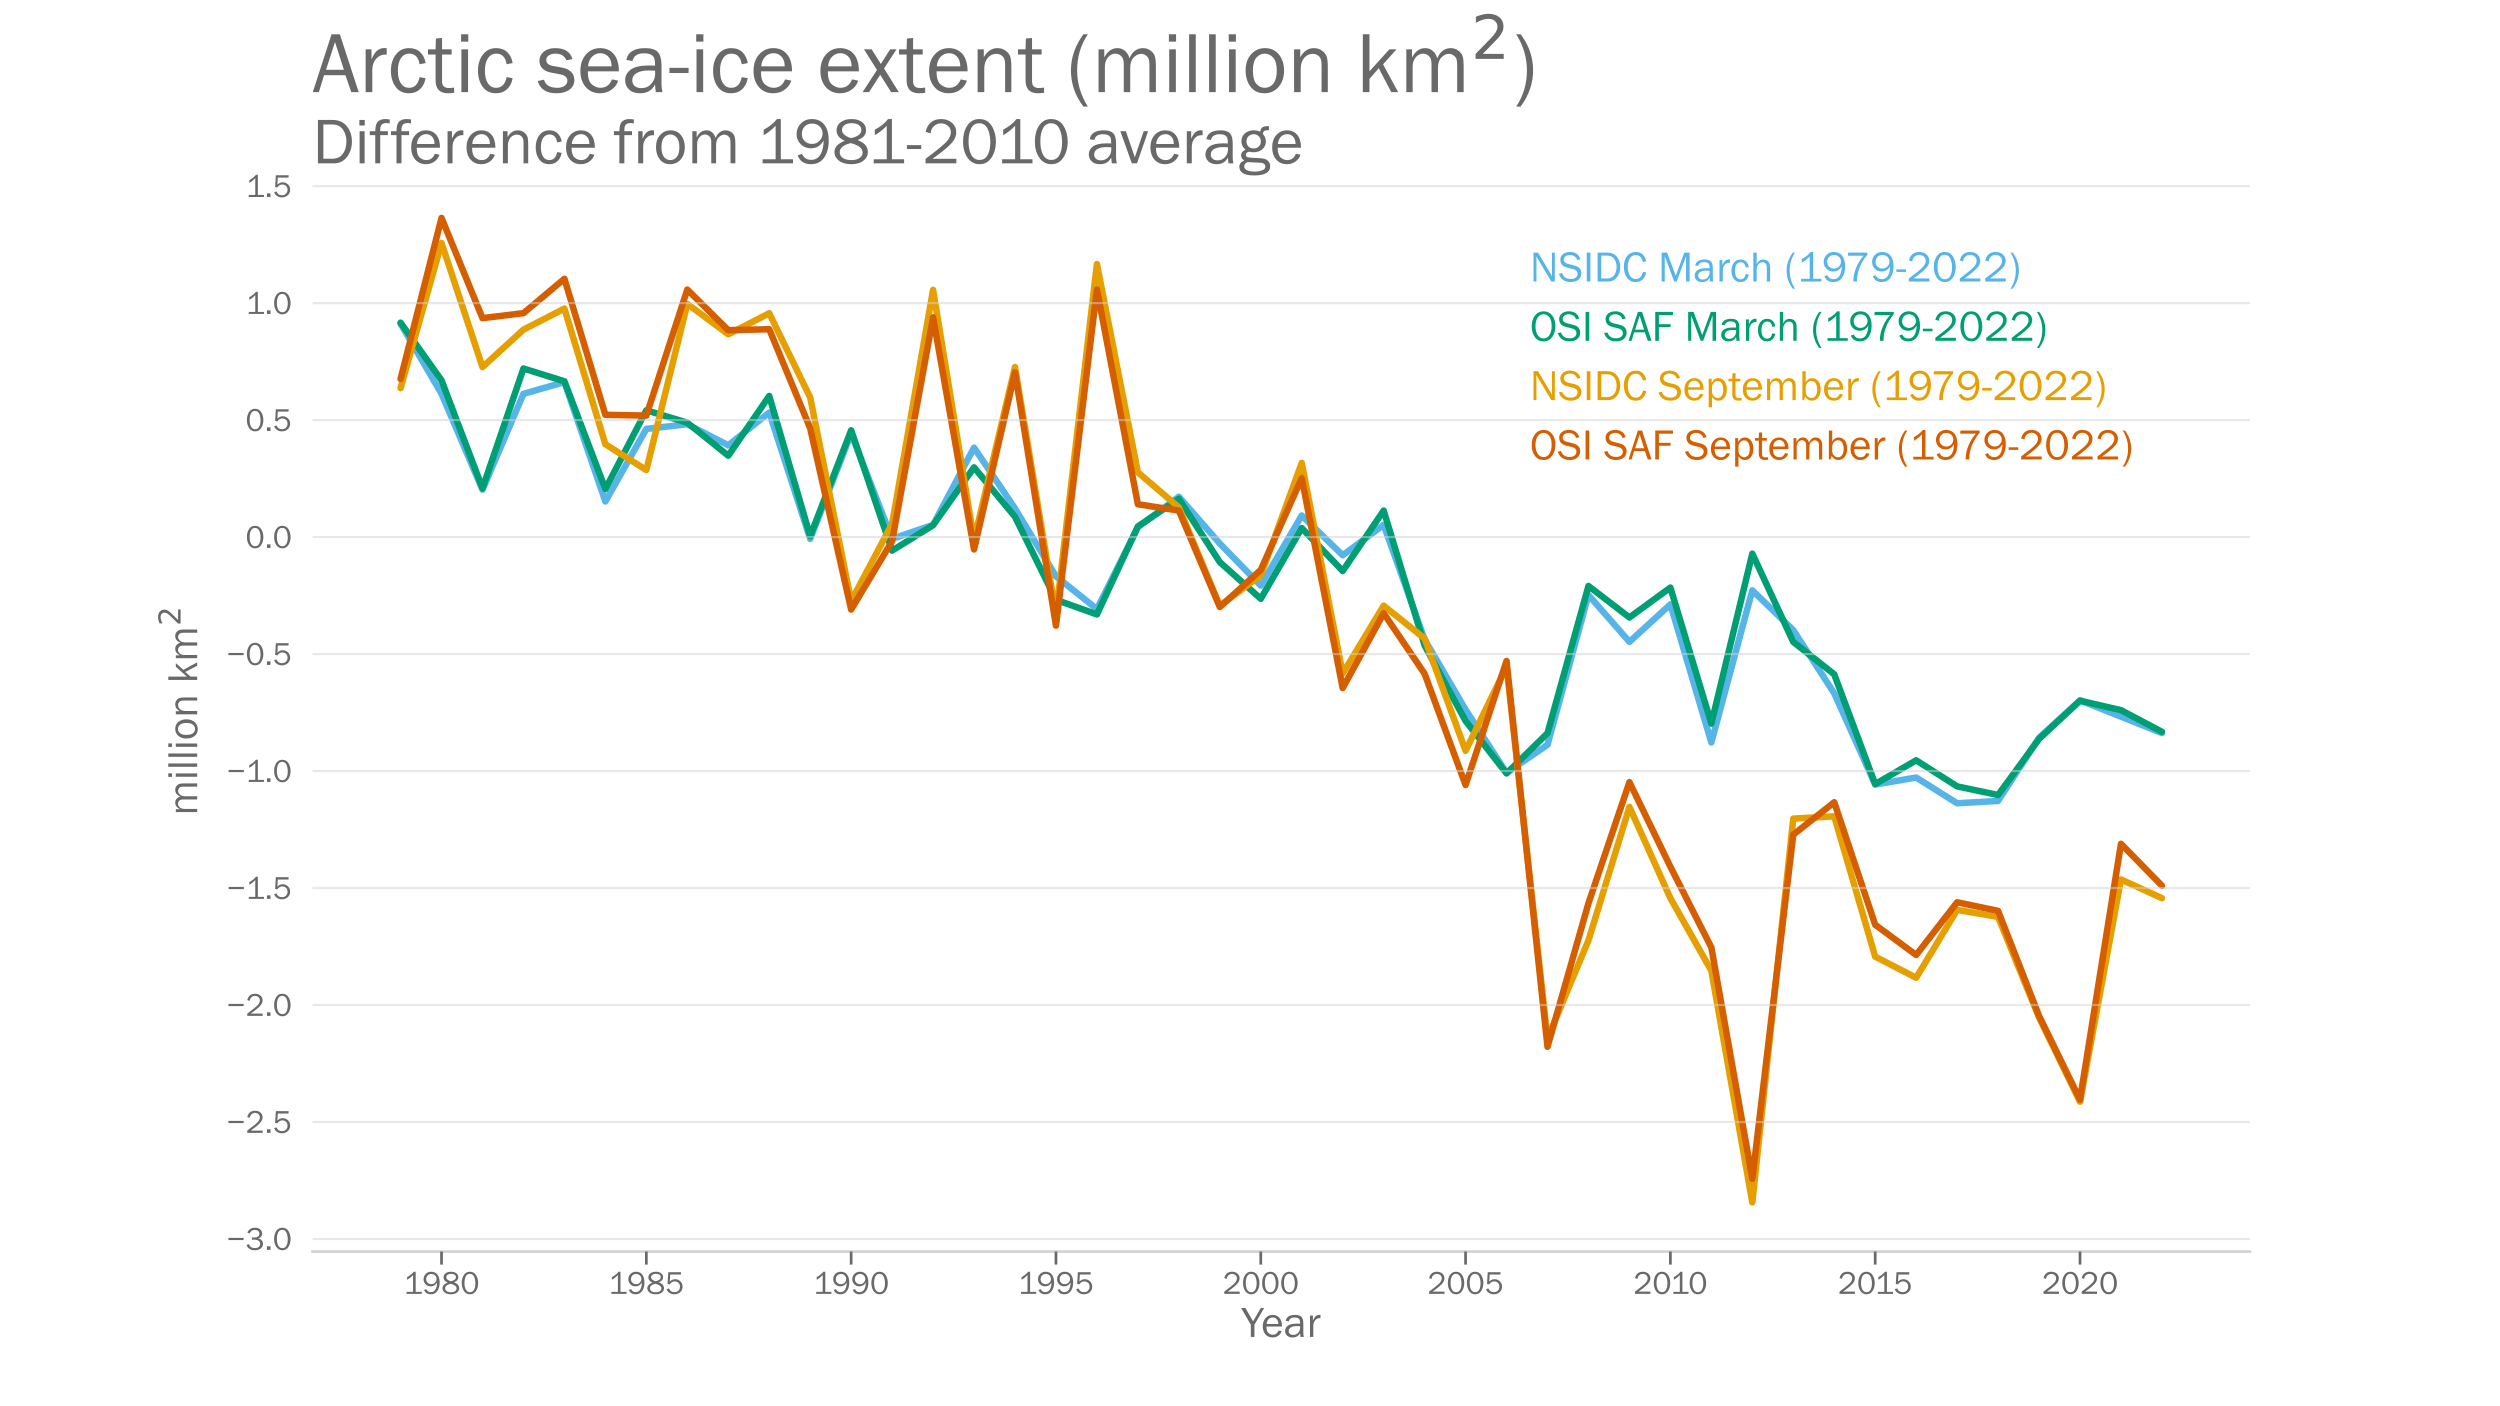 <?xml version="1.0" encoding="utf-8" standalone="no"?>
<!DOCTYPE svg PUBLIC "-//W3C//DTD SVG 1.1//EN"
  "http://www.w3.org/Graphics/SVG/1.1/DTD/svg11.dtd">
<!-- Created with matplotlib (https://matplotlib.org/) -->
<svg height="648pt" version="1.1" viewBox="0 0 1152 648" width="1152pt" xmlns="http://www.w3.org/2000/svg" xmlns:xlink="http://www.w3.org/1999/xlink">
 <defs>
  <style type="text/css">*{stroke-linecap:butt;stroke-linejoin:round;}</style>
 </defs>
 <g id="figure_1">
  <g id="patch_1">
   <path d="M 0 648 
L 1152 648 
L 1152 0 
L 0 0 
z
" style="fill:#ffffff;"/>
  </g>
  <g id="axes_1">
   <g id="patch_2">
    <path d="M 144 576.72 
L 1036.8 576.72 
L 1036.8 77.76 
L 144 77.76 
z
" style="fill:none;"/>
   </g>
   <g id="line2d_1">
    <path clip-path="url(#p55566f3c60)" d="M 184.582 149.123 
L 203.457 181.468 
L 222.332 225.672 
L 241.208 181.468 
L 260.083 176.077 
L 278.958 231.063 
L 297.833 197.64 
L 316.709 195.484 
L 335.584 205.187 
L 354.459 190.093 
L 373.334 248.313 
L 392.21 199.796 
L 411.085 248.313 
L 429.96 241.844 
L 448.836 206.265 
L 467.711 234.297 
L 486.586 265.563 
L 505.461 280.657 
L 524.337 242.922 
L 543.212 228.906 
L 562.087 250.469 
L 580.962 269.876 
L 599.838 237.531 
L 618.713 255.86 
L 637.588 241.844 
L 656.463 294.673 
L 675.339 327.018 
L 694.214 356.128 
L 713.089 343.19 
L 731.964 274.189 
L 750.84 295.752 
L 769.715 278.501 
L 788.59 342.112 
L 807.466 272.032 
L 826.341 290.361 
L 845.216 319.471 
L 864.091 361.519 
L 882.967 358.284 
L 901.842 370.144 
L 920.717 369.066 
L 939.592 339.956 
L 958.468 322.705 
L 977.343 330.252 
L 996.218 337.799 
" style="fill:none;stroke:#56b4e9;stroke-linecap:round;stroke-width:3;"/>
   </g>
   <g id="line2d_2">
    <path clip-path="url(#p55566f3c60)" d="M 184.582 148.692 
L 203.457 175.263 
L 222.332 225.027 
L 241.208 169.817 
L 260.083 175.695 
L 278.958 225.341 
L 297.833 189.076 
L 316.709 194.783 
L 335.584 209.989 
L 354.459 182.459 
L 373.334 247.066 
L 392.21 198.286 
L 411.085 253.719 
L 429.96 242.016 
L 448.836 215.369 
L 467.711 238.136 
L 486.586 276.384 
L 505.461 283.134 
L 524.337 242.592 
L 543.212 229.837 
L 562.087 259.03 
L 580.962 275.915 
L 599.838 243.346 
L 618.713 263.118 
L 637.588 235.286 
L 656.463 297.428 
L 675.339 332.202 
L 694.214 356.391 
L 713.089 337.834 
L 731.964 270.022 
L 750.84 284.536 
L 769.715 270.759 
L 788.59 333.441 
L 807.466 255.136 
L 826.341 295.797 
L 845.216 310.729 
L 864.091 361.31 
L 882.967 350.35 
L 901.842 362.36 
L 920.717 366.342 
L 939.592 340.495 
L 958.468 322.888 
L 977.343 327.245 
L 996.218 337.211 
" style="fill:none;stroke:#009e73;stroke-linecap:round;stroke-width:3;"/>
   </g>
   <g id="line2d_3">
    <path clip-path="url(#p55566f3c60)" d="M 184.582 178.844 
L 203.457 111.999 
L 222.332 169.141 
L 241.208 151.891 
L 260.083 142.187 
L 278.958 204.72 
L 297.833 216.579 
L 316.709 140.031 
L 335.584 154.047 
L 354.459 144.343 
L 373.334 183.157 
L 392.21 276.956 
L 411.085 241.377 
L 429.96 133.562 
L 448.836 248.924 
L 467.711 169.141 
L 486.586 283.425 
L 505.461 121.702 
L 524.337 217.658 
L 543.212 233.83 
L 562.087 279.112 
L 580.962 265.096 
L 599.838 213.345 
L 618.713 310.378 
L 637.588 279.112 
L 656.463 294.206 
L 675.339 345.957 
L 694.214 307.144 
L 713.089 478.57 
L 731.964 433.287 
L 750.84 371.833 
L 769.715 413.881 
L 788.59 447.303 
L 807.466 554.04 
L 826.341 377.224 
L 845.216 376.145 
L 864.091 440.834 
L 882.967 450.538 
L 901.842 419.271 
L 920.717 422.506 
L 939.592 468.866 
L 958.468 507.68 
L 977.343 405.255 
L 996.218 413.881 
" style="fill:none;stroke:#e69f00;stroke-linecap:round;stroke-width:3;"/>
   </g>
   <g id="line2d_4">
    <path clip-path="url(#p55566f3c60)" d="M 184.582 174.621 
L 203.457 100.44 
L 222.332 146.597 
L 241.208 144.294 
L 260.083 128.459 
L 278.958 191.153 
L 297.833 191.491 
L 316.709 133.446 
L 335.584 152.151 
L 354.459 151.714 
L 373.334 197.357 
L 392.21 280.875 
L 411.085 249.33 
L 429.96 146.243 
L 448.836 253.173 
L 467.711 171.575 
L 486.586 288.289 
L 505.461 133.389 
L 524.337 232.358 
L 543.212 235.269 
L 562.087 279.707 
L 580.962 262.596 
L 599.838 220.323 
L 618.713 317.054 
L 637.588 282.589 
L 656.463 310.481 
L 675.339 361.736 
L 694.214 304.581 
L 713.089 482.347 
L 731.964 416.209 
L 750.84 360.413 
L 769.715 399.393 
L 788.59 436.564 
L 807.466 543.188 
L 826.341 384.611 
L 845.216 369.683 
L 864.091 426.142 
L 882.967 440.052 
L 901.842 415.762 
L 920.717 419.729 
L 939.592 468.118 
L 958.468 506.748 
L 977.343 388.838 
L 996.218 408.132 
" style="fill:none;stroke:#d55e00;stroke-linecap:round;stroke-width:3;"/>
   </g>
   <g id="patch_3">
    <path d="M 144 576.72 
L 1036.8 576.72 
" style="fill:none;stroke:#d3d3d3;stroke-linecap:square;stroke-linejoin:miter;stroke-width:1.25;"/>
   </g>
   <g id="matplotlib.axis_1">
    <g id="xtick_1">
     <g id="line2d_5">
      <defs>
       <path d="M 0 0 
L 0 6 
" id="m408085222a" style="stroke:#696969;stroke-width:1.25;"/>
      </defs>
      <g>
       <use style="fill:#696969;stroke:#696969;stroke-width:1.25;" x="203.457" xlink:href="#m408085222a" y="576.72"/>
      </g>
     </g>
     <g id="text_1">
      <!-- 1980 -->
      <g style="fill:#696969;" transform="translate(185.968 596.218)scale(0.15 -0.15)">
       <defs>
        <path d="M 55.859 6.203 
L 55.859 0 
L 9.188 0 
L 9.188 6.203 
L 29.203 6.203 
L 29.203 57.672 
Q 20.359 48.438 10.844 43.266 
L 10.844 51.656 
Q 23.969 58.547 31.203 68.016 
L 37.156 68.016 
L 37.156 6.203 
z
" id="FranklinGothic-Book-49"/>
        <path d="M 5.719 12.156 
L 12.406 14.594 
Q 16.547 5.375 26.375 5.375 
Q 35.891 5.375 40.703 13.375 
Q 45.516 21.391 45.656 35.109 
Q 39.109 23.094 25.984 23.094 
Q 16.703 23.094 10.406 29.422 
Q 4.109 35.75 4.109 45.062 
Q 4.109 54.547 10.719 61.281 
Q 17.328 68.016 27.594 68.016 
Q 40.141 68.016 46.828 59.203 
Q 53.516 50.391 53.516 34.969 
Q 53.516 18.75 46.438 8.719 
Q 39.359 -1.312 26.266 -1.312 
Q 10.984 -1.312 5.719 12.156 
z
M 27.828 29.781 
Q 34.719 29.781 39.375 34.594 
Q 44.047 39.406 44.047 45.844 
Q 44.047 52.094 39.625 56.578 
Q 35.203 61.078 27.984 61.078 
Q 20.656 61.078 16.406 56.469 
Q 12.156 51.859 12.156 45.219 
Q 12.156 38.094 16.859 33.938 
Q 21.578 29.781 27.828 29.781 
z
" id="FranklinGothic-Book-57"/>
        <path d="M 19.484 34.578 
Q 6.844 40.094 6.844 50.594 
Q 6.844 58.203 13.141 63.109 
Q 19.438 68.016 29.828 68.016 
Q 40.094 68.016 46.141 63.297 
Q 52.203 58.594 52.203 50.984 
Q 52.203 40.375 39.266 35.797 
Q 49.703 30.953 52.359 26.453 
Q 55.031 21.969 55.031 17.484 
Q 55.031 9.469 48.219 4.078 
Q 41.406 -1.312 29.734 -1.312 
Q 17.281 -1.312 10.438 4.172 
Q 3.609 9.672 3.609 17.234 
Q 3.609 28.516 19.484 34.578 
z
M 29.594 38.719 
Q 37.984 40.969 41.453 43.891 
Q 44.922 46.828 44.922 51.219 
Q 44.922 56.344 40.797 59 
Q 36.672 61.672 29.938 61.672 
Q 23.484 61.672 19.375 58.859 
Q 15.281 56.062 15.281 51.312 
Q 15.281 46.625 19.844 43.203 
Q 24.422 39.797 29.594 38.719 
z
M 28.656 31.062 
Q 11.766 27.047 11.766 16.938 
Q 11.766 11.672 16.375 8.328 
Q 21 4.984 29.984 4.984 
Q 37.594 4.984 42.234 8.25 
Q 46.875 11.531 46.875 16.609 
Q 46.875 26.312 28.656 31.062 
z
" id="FranklinGothic-Book-56"/>
        <path d="M 29.391 -1.312 
Q 17.875 -1.312 10.984 8.672 
Q 4.109 18.656 4.109 33.453 
Q 4.109 48 10.641 58 
Q 17.188 68.016 29.156 68.016 
Q 41.656 68.016 48.125 57.562 
Q 54.594 47.125 54.594 33.062 
Q 54.594 19.281 47.953 8.984 
Q 41.312 -1.312 29.391 -1.312 
z
M 29.438 5.219 
Q 37.891 5.219 41.938 12.859 
Q 46 20.516 46 32.078 
Q 46 44.734 41.844 53.125 
Q 37.703 61.531 29.047 61.531 
Q 20.703 61.531 16.625 53.859 
Q 12.547 46.188 12.547 33.688 
Q 12.547 20.703 16.844 12.953 
Q 21.141 5.219 29.438 5.219 
z
" id="FranklinGothic-Book-48"/>
       </defs>
       <use xlink:href="#FranklinGothic-Book-49"/>
       <use x="57.268" xlink:href="#FranklinGothic-Book-57"/>
       <use x="115.91" xlink:href="#FranklinGothic-Book-56"/>
       <use x="174.553" xlink:href="#FranklinGothic-Book-48"/>
      </g>
     </g>
    </g>
    <g id="xtick_2">
     <g id="line2d_6">
      <g>
       <use style="fill:#696969;stroke:#696969;stroke-width:1.25;" x="297.833" xlink:href="#m408085222a" y="576.72"/>
      </g>
     </g>
     <g id="text_2">
      <!-- 1985 -->
      <g style="fill:#696969;" transform="translate(280.344 596.218)scale(0.15 -0.15)">
       <defs>
        <path d="M 48.875 66.656 
L 48.188 59.469 
L 15.438 59.469 
L 14.016 37.844 
Q 21.438 45.125 30.328 45.125 
Q 39.703 45.125 46.516 38.625 
Q 53.328 32.125 53.328 22.016 
Q 53.328 11.766 45.922 5.219 
Q 38.531 -1.312 27.828 -1.312 
Q 19.438 -1.312 12.891 3.078 
Q 6.344 7.469 4.297 14.453 
L 11.422 16.891 
Q 15.828 5.281 27.938 5.281 
Q 35.891 5.281 40.578 9.984 
Q 45.266 14.703 45.266 22.016 
Q 45.266 29.688 40.625 33.984 
Q 35.984 38.281 29.5 38.281 
Q 20.016 38.281 13.812 29.203 
L 7.234 30.609 
L 9.375 66.656 
z
" id="FranklinGothic-Book-53"/>
       </defs>
       <use xlink:href="#FranklinGothic-Book-49"/>
       <use x="57.268" xlink:href="#FranklinGothic-Book-57"/>
       <use x="115.91" xlink:href="#FranklinGothic-Book-56"/>
       <use x="174.553" xlink:href="#FranklinGothic-Book-53"/>
      </g>
     </g>
    </g>
    <g id="xtick_3">
     <g id="line2d_7">
      <g>
       <use style="fill:#696969;stroke:#696969;stroke-width:1.25;" x="392.21" xlink:href="#m408085222a" y="576.72"/>
      </g>
     </g>
     <g id="text_3">
      <!-- 1990 -->
      <g style="fill:#696969;" transform="translate(374.721 596.218)scale(0.15 -0.15)">
       <use xlink:href="#FranklinGothic-Book-49"/>
       <use x="57.268" xlink:href="#FranklinGothic-Book-57"/>
       <use x="115.91" xlink:href="#FranklinGothic-Book-57"/>
       <use x="174.553" xlink:href="#FranklinGothic-Book-48"/>
      </g>
     </g>
    </g>
    <g id="xtick_4">
     <g id="line2d_8">
      <g>
       <use style="fill:#696969;stroke:#696969;stroke-width:1.25;" x="486.586" xlink:href="#m408085222a" y="576.72"/>
      </g>
     </g>
     <g id="text_4">
      <!-- 1995 -->
      <g style="fill:#696969;" transform="translate(469.097 596.218)scale(0.15 -0.15)">
       <use xlink:href="#FranklinGothic-Book-49"/>
       <use x="57.268" xlink:href="#FranklinGothic-Book-57"/>
       <use x="115.91" xlink:href="#FranklinGothic-Book-57"/>
       <use x="174.553" xlink:href="#FranklinGothic-Book-53"/>
      </g>
     </g>
    </g>
    <g id="xtick_5">
     <g id="line2d_9">
      <g>
       <use style="fill:#696969;stroke:#696969;stroke-width:1.25;" x="580.962" xlink:href="#m408085222a" y="576.72"/>
      </g>
     </g>
     <g id="text_5">
      <!-- 2000 -->
      <g style="fill:#696969;" transform="translate(563.37 596.218)scale(0.15 -0.15)">
       <defs>
        <path d="M 52.484 6.938 
L 52.484 0 
L 5.172 0 
L 5.172 6.938 
Q 33.203 27.938 38.594 34.594 
Q 44 41.266 44 47.797 
Q 44 53.906 39.453 57.656 
Q 34.906 61.422 29 61.422 
Q 22.906 61.422 18.219 57.297 
Q 13.531 53.172 12.938 46.094 
L 5.172 48.438 
Q 10.062 68.016 29.109 68.016 
Q 39.406 68.016 45.844 62.156 
Q 52.297 56.297 52.297 47.859 
Q 52.297 42.047 49.234 36.672 
Q 46.188 31.297 37.688 23.828 
Q 29.203 16.359 15.719 6.938 
z
" id="FranklinGothic-Book-50"/>
       </defs>
       <use xlink:href="#FranklinGothic-Book-50"/>
       <use x="58.643" xlink:href="#FranklinGothic-Book-48"/>
       <use x="117.285" xlink:href="#FranklinGothic-Book-48"/>
       <use x="175.928" xlink:href="#FranklinGothic-Book-48"/>
      </g>
     </g>
    </g>
    <g id="xtick_6">
     <g id="line2d_10">
      <g>
       <use style="fill:#696969;stroke:#696969;stroke-width:1.25;" x="675.339" xlink:href="#m408085222a" y="576.72"/>
      </g>
     </g>
     <g id="text_6">
      <!-- 2005 -->
      <g style="fill:#696969;" transform="translate(657.747 596.218)scale(0.15 -0.15)">
       <use xlink:href="#FranklinGothic-Book-50"/>
       <use x="58.643" xlink:href="#FranklinGothic-Book-48"/>
       <use x="117.285" xlink:href="#FranklinGothic-Book-48"/>
       <use x="175.928" xlink:href="#FranklinGothic-Book-53"/>
      </g>
     </g>
    </g>
    <g id="xtick_7">
     <g id="line2d_11">
      <g>
       <use style="fill:#696969;stroke:#696969;stroke-width:1.25;" x="769.715" xlink:href="#m408085222a" y="576.72"/>
      </g>
     </g>
     <g id="text_7">
      <!-- 2010 -->
      <g style="fill:#696969;" transform="translate(752.648 596.218)scale(0.15 -0.15)">
       <use xlink:href="#FranklinGothic-Book-50"/>
       <use x="58.643" xlink:href="#FranklinGothic-Book-48"/>
       <use x="113.535" xlink:href="#FranklinGothic-Book-49"/>
       <use x="168.928" xlink:href="#FranklinGothic-Book-48"/>
      </g>
     </g>
    </g>
    <g id="xtick_8">
     <g id="line2d_12">
      <g>
       <use style="fill:#696969;stroke:#696969;stroke-width:1.25;" x="864.091" xlink:href="#m408085222a" y="576.72"/>
      </g>
     </g>
     <g id="text_8">
      <!-- 2015 -->
      <g style="fill:#696969;" transform="translate(846.884 596.218)scale(0.15 -0.15)">
       <use xlink:href="#FranklinGothic-Book-50"/>
       <use x="58.643" xlink:href="#FranklinGothic-Book-48"/>
       <use x="113.535" xlink:href="#FranklinGothic-Book-49"/>
       <use x="170.803" xlink:href="#FranklinGothic-Book-53"/>
      </g>
     </g>
    </g>
    <g id="xtick_9">
     <g id="line2d_13">
      <g>
       <use style="fill:#696969;stroke:#696969;stroke-width:1.25;" x="958.468" xlink:href="#m408085222a" y="576.72"/>
      </g>
     </g>
     <g id="text_9">
      <!-- 2020 -->
      <g style="fill:#696969;" transform="translate(940.875 596.218)scale(0.15 -0.15)">
       <use xlink:href="#FranklinGothic-Book-50"/>
       <use x="58.643" xlink:href="#FranklinGothic-Book-48"/>
       <use x="117.285" xlink:href="#FranklinGothic-Book-50"/>
       <use x="175.928" xlink:href="#FranklinGothic-Book-48"/>
      </g>
     </g>
    </g>
    <g id="text_10">
     <!-- Year -->
     <g style="fill:#696969;" transform="translate(572.109 616.048)scale(0.2 -0.2)">
      <defs>
       <path d="M 52 66.656 
L 29.688 28.031 
L 29.688 0 
L 21.344 0 
L 21.344 28.031 
L -0.984 66.656 
L 8.844 66.656 
L 26.562 35.984 
L 44.391 66.656 
z
" id="FranklinGothic-Book-89"/>
       <path d="M 40.234 14.703 
L 47.359 13.234 
Q 45.406 6.938 39.734 2.812 
Q 34.078 -1.312 26.422 -1.312 
Q 16.312 -1.312 10.062 5.781 
Q 3.812 12.891 3.812 24.422 
Q 3.812 36.188 10.297 43.438 
Q 16.797 50.688 26.609 50.688 
Q 36.281 50.688 42.156 44 
Q 48.047 37.312 48.188 23.969 
L 12.359 23.969 
Q 12.359 12.797 17.047 8.891 
Q 21.734 4.984 26.953 4.984 
Q 36.375 4.984 40.234 14.703 
z
M 39.797 29.688 
Q 39.703 33.844 38.422 37.062 
Q 37.156 40.281 34.125 42.547 
Q 31.109 44.828 26.859 44.828 
Q 21.141 44.828 17.156 40.719 
Q 13.188 36.625 12.703 29.688 
z
" id="FranklinGothic-Book-101"/>
       <path d="M 46.297 0 
L 38.672 0 
Q 38.234 2.344 37.797 8.891 
Q 32.719 -1.312 20.516 -1.312 
Q 12.203 -1.312 7.766 3.078 
Q 3.328 7.469 3.328 13.625 
Q 3.328 21.094 9.672 25.906 
Q 16.016 30.719 31.25 30.719 
Q 33.297 30.719 37.797 30.516 
Q 37.797 36.375 36.891 38.984 
Q 35.984 41.609 33.047 43.172 
Q 30.125 44.734 25.344 44.734 
Q 13.672 44.734 11.766 35.844 
L 4.688 37.062 
Q 7.281 50.688 26.469 50.688 
Q 36.672 50.688 40.938 46.172 
Q 45.219 41.656 45.219 30.516 
L 45.219 9.578 
Q 45.219 4.344 46.297 0 
z
M 37.797 24.656 
Q 33.109 24.953 30.672 24.953 
Q 21.578 24.953 16.547 21.969 
Q 11.531 19 11.531 13.281 
Q 11.531 9.672 14.234 7.125 
Q 16.938 4.594 22.078 4.594 
Q 29 4.594 33.469 9.625 
Q 37.938 14.656 37.938 21.438 
Q 37.938 22.797 37.797 24.656 
z
" id="FranklinGothic-Book-97"/>
       <path d="M 15.328 0 
L 7.672 0 
L 7.672 49.312 
L 14.406 49.312 
L 14.406 37.797 
Q 17.969 45.953 21.547 48.359 
Q 25.141 50.781 28.906 50.781 
Q 30.078 50.781 31.938 50.594 
L 31.938 43.266 
L 30.375 43.266 
Q 24.031 43.266 19.828 38.531 
Q 15.625 33.797 15.328 26.078 
z
" id="FranklinGothic-Book-114"/>
      </defs>
      <use xlink:href="#FranklinGothic-Book-89"/>
      <use x="45.025" xlink:href="#FranklinGothic-Book-101"/>
      <use x="97.076" xlink:href="#FranklinGothic-Book-97"/>
      <use x="149.957" xlink:href="#FranklinGothic-Book-114"/>
     </g>
    </g>
   </g>
   <g id="matplotlib.axis_2">
    <g id="ytick_1">
     <g id="line2d_14">
      <path clip-path="url(#p55566f3c60)" d="M 144 570.931 
L 1036.8 570.931 
" style="fill:none;stroke:#d3d3d3;stroke-linecap:round;stroke-opacity:0.5;"/>
     </g>
     <g id="text_11">
      <!-- −3.0 -->
      <g style="fill:#696969;" transform="translate(104.362 575.93)scale(0.15 -0.15)">
       <defs>
        <path d="M 6 36.766 
L 52.688 36.766 
L 52.688 30.031 
L 6 30.031 
z
" id="FranklinGothic-Book-8722"/>
        <path d="M 19.344 31.344 
L 19.344 37.984 
L 26.953 37.984 
Q 35.297 37.984 38.891 41.406 
Q 42.484 44.828 42.484 49.703 
Q 42.484 55.078 38.469 58.219 
Q 34.469 61.375 28.422 61.375 
Q 17.188 61.375 12.891 50.531 
L 5.375 52.688 
Q 11.812 68.016 29.203 68.016 
Q 38.969 68.016 44.969 62.812 
Q 50.984 57.625 50.984 50.297 
Q 50.984 44.625 47.359 40.406 
Q 43.75 36.188 38.094 35.109 
Q 44.438 34.188 49 29.781 
Q 53.562 25.391 53.562 18.406 
Q 53.562 10.062 46.766 4.375 
Q 39.984 -1.312 28.172 -1.312 
Q 18.797 -1.312 12.125 3.125 
Q 5.469 7.562 2.938 14.938 
L 10.688 17.531 
Q 14.203 5.469 28.031 5.469 
Q 37.016 5.469 40.938 9.297 
Q 44.875 13.141 44.875 18.453 
Q 44.875 24.219 40.156 27.781 
Q 35.453 31.344 26.953 31.344 
z
" id="FranklinGothic-Book-51"/>
        <path d="M 17.969 10.938 
L 17.969 0 
L 7.078 0 
L 7.078 10.938 
z
" id="FranklinGothic-Book-46"/>
       </defs>
       <use xlink:href="#FranklinGothic-Book-8722"/>
       <use x="58.643" xlink:href="#FranklinGothic-Book-51"/>
       <use x="117.285" xlink:href="#FranklinGothic-Book-46"/>
       <use x="142.285" xlink:href="#FranklinGothic-Book-48"/>
      </g>
     </g>
    </g>
    <g id="ytick_2">
     <g id="line2d_15">
      <path clip-path="url(#p55566f3c60)" d="M 144 517.024 
L 1036.8 517.024 
" style="fill:none;stroke:#d3d3d3;stroke-linecap:round;stroke-opacity:0.5;"/>
     </g>
     <g id="text_12">
      <!-- −2.5 -->
      <g style="fill:#696969;" transform="translate(104.362 522.023)scale(0.15 -0.15)">
       <use xlink:href="#FranklinGothic-Book-8722"/>
       <use x="58.643" xlink:href="#FranklinGothic-Book-50"/>
       <use x="117.285" xlink:href="#FranklinGothic-Book-46"/>
       <use x="142.285" xlink:href="#FranklinGothic-Book-53"/>
      </g>
     </g>
    </g>
    <g id="ytick_3">
     <g id="line2d_16">
      <path clip-path="url(#p55566f3c60)" d="M 144 463.116 
L 1036.8 463.116 
" style="fill:none;stroke:#d3d3d3;stroke-linecap:round;stroke-opacity:0.5;"/>
     </g>
     <g id="text_13">
      <!-- −2.0 -->
      <g style="fill:#696969;" transform="translate(104.362 468.115)scale(0.15 -0.15)">
       <use xlink:href="#FranklinGothic-Book-8722"/>
       <use x="58.643" xlink:href="#FranklinGothic-Book-50"/>
       <use x="117.285" xlink:href="#FranklinGothic-Book-46"/>
       <use x="142.285" xlink:href="#FranklinGothic-Book-48"/>
      </g>
     </g>
    </g>
    <g id="ytick_4">
     <g id="line2d_17">
      <path clip-path="url(#p55566f3c60)" d="M 144 409.209 
L 1036.8 409.209 
" style="fill:none;stroke:#d3d3d3;stroke-linecap:round;stroke-opacity:0.5;"/>
     </g>
     <g id="text_14">
      <!-- −1.5 -->
      <g style="fill:#696969;" transform="translate(104.455 414.208)scale(0.15 -0.15)">
       <use xlink:href="#FranklinGothic-Book-8722"/>
       <use x="58.643" xlink:href="#FranklinGothic-Book-49"/>
       <use x="116.66" xlink:href="#FranklinGothic-Book-46"/>
       <use x="141.66" xlink:href="#FranklinGothic-Book-53"/>
      </g>
     </g>
    </g>
    <g id="ytick_5">
     <g id="line2d_18">
      <path clip-path="url(#p55566f3c60)" d="M 144 355.301 
L 1036.8 355.301 
" style="fill:none;stroke:#d3d3d3;stroke-linecap:round;stroke-opacity:0.5;"/>
     </g>
     <g id="text_15">
      <!-- −1.0 -->
      <g style="fill:#696969;" transform="translate(104.455 360.3)scale(0.15 -0.15)">
       <use xlink:href="#FranklinGothic-Book-8722"/>
       <use x="58.643" xlink:href="#FranklinGothic-Book-49"/>
       <use x="116.66" xlink:href="#FranklinGothic-Book-46"/>
       <use x="141.66" xlink:href="#FranklinGothic-Book-48"/>
      </g>
     </g>
    </g>
    <g id="ytick_6">
     <g id="line2d_19">
      <path clip-path="url(#p55566f3c60)" d="M 144 301.394 
L 1036.8 301.394 
" style="fill:none;stroke:#d3d3d3;stroke-linecap:round;stroke-opacity:0.5;"/>
     </g>
     <g id="text_16">
      <!-- −0.5 -->
      <g style="fill:#696969;" transform="translate(104.362 306.393)scale(0.15 -0.15)">
       <use xlink:href="#FranklinGothic-Book-8722"/>
       <use x="58.643" xlink:href="#FranklinGothic-Book-48"/>
       <use x="117.285" xlink:href="#FranklinGothic-Book-46"/>
       <use x="142.285" xlink:href="#FranklinGothic-Book-53"/>
      </g>
     </g>
    </g>
    <g id="ytick_7">
     <g id="line2d_20">
      <path clip-path="url(#p55566f3c60)" d="M 144 247.486 
L 1036.8 247.486 
" style="fill:none;stroke:#d3d3d3;stroke-linecap:round;stroke-opacity:0.5;"/>
     </g>
     <g id="text_17">
      <!-- 0.0 -->
      <g style="fill:#696969;" transform="translate(113.158 252.486)scale(0.15 -0.15)">
       <use xlink:href="#FranklinGothic-Book-48"/>
       <use x="58.643" xlink:href="#FranklinGothic-Book-46"/>
       <use x="83.643" xlink:href="#FranklinGothic-Book-48"/>
      </g>
     </g>
    </g>
    <g id="ytick_8">
     <g id="line2d_21">
      <path clip-path="url(#p55566f3c60)" d="M 144 193.579 
L 1036.8 193.579 
" style="fill:none;stroke:#d3d3d3;stroke-linecap:round;stroke-opacity:0.5;"/>
     </g>
     <g id="text_18">
      <!-- 0.5 -->
      <g style="fill:#696969;" transform="translate(113.158 198.578)scale(0.15 -0.15)">
       <use xlink:href="#FranklinGothic-Book-48"/>
       <use x="58.643" xlink:href="#FranklinGothic-Book-46"/>
       <use x="83.643" xlink:href="#FranklinGothic-Book-53"/>
      </g>
     </g>
    </g>
    <g id="ytick_9">
     <g id="line2d_22">
      <path clip-path="url(#p55566f3c60)" d="M 144 139.672 
L 1036.8 139.672 
" style="fill:none;stroke:#d3d3d3;stroke-linecap:round;stroke-opacity:0.5;"/>
     </g>
     <g id="text_19">
      <!-- 1.0 -->
      <g style="fill:#696969;" transform="translate(113.252 144.671)scale(0.15 -0.15)">
       <use xlink:href="#FranklinGothic-Book-49"/>
       <use x="58.018" xlink:href="#FranklinGothic-Book-46"/>
       <use x="83.018" xlink:href="#FranklinGothic-Book-48"/>
      </g>
     </g>
    </g>
    <g id="ytick_10">
     <g id="line2d_23">
      <path clip-path="url(#p55566f3c60)" d="M 144 85.764 
L 1036.8 85.764 
" style="fill:none;stroke:#d3d3d3;stroke-linecap:round;stroke-opacity:0.5;"/>
     </g>
     <g id="text_20">
      <!-- 1.5 -->
      <g style="fill:#696969;" transform="translate(113.252 90.763)scale(0.15 -0.15)">
       <use xlink:href="#FranklinGothic-Book-49"/>
       <use x="58.018" xlink:href="#FranklinGothic-Book-46"/>
       <use x="83.018" xlink:href="#FranklinGothic-Book-53"/>
      </g>
     </g>
    </g>
    <g id="text_21">
     <!-- million km$^2$ -->
     <g style="fill:#696969;" transform="translate(91.03 375.74)rotate(-90)scale(0.2 -0.2)">
      <defs>
       <path d="M 73.734 0 
L 66.266 0 
L 66.266 30.672 
Q 66.266 35.406 65.594 37.766 
Q 64.938 40.141 62.391 42.109 
Q 59.859 44.094 56.688 44.094 
Q 52.297 44.094 48.219 40.062 
Q 44.141 36.031 44.141 27.781 
L 44.141 0 
L 36.719 0 
L 36.719 32.469 
Q 36.719 38.969 33.609 41.656 
Q 30.516 44.344 27.094 44.344 
Q 22.219 44.344 18.594 40.141 
Q 14.984 35.938 14.984 29.5 
L 14.984 0 
L 7.672 0 
L 7.672 49.312 
L 14.266 49.312 
L 14.266 39.844 
Q 19.781 50.688 29.438 50.688 
Q 34.766 50.688 38.469 47.219 
Q 42.188 43.75 43.266 38.875 
Q 48.344 50.688 58.844 50.688 
Q 63.875 50.688 67.656 47.797 
Q 71.438 44.922 72.578 41.188 
Q 73.734 37.453 73.734 30.672 
z
" id="FranklinGothic-Book-109"/>
       <path d="M 15.578 66.656 
L 15.578 58.156 
L 7.328 58.156 
L 7.328 66.656 
z
M 15.328 49.312 
L 15.328 0 
L 7.672 0 
L 7.672 49.312 
z
" id="FranklinGothic-Book-105"/>
       <path d="M 15.328 0 
L 7.672 0 
L 7.672 66.656 
L 15.328 66.656 
z
" id="FranklinGothic-Book-108"/>
       <path d="M 25.344 -1.312 
Q 15.188 -1.312 9.5 6.203 
Q 3.812 13.719 3.812 24.859 
Q 3.812 36.625 10.203 43.656 
Q 16.609 50.688 26.125 50.688 
Q 36.328 50.688 42.203 43.281 
Q 48.094 35.891 48.094 24.812 
Q 48.094 13.281 41.75 5.984 
Q 35.406 -1.312 25.344 -1.312 
z
M 25.922 4.984 
Q 31.781 4.984 35.734 9.812 
Q 39.703 14.656 39.703 24.859 
Q 39.703 35.109 35.547 39.719 
Q 31.391 44.344 25.828 44.344 
Q 20.125 44.344 16.156 39.672 
Q 12.203 35.016 12.203 24.906 
Q 12.203 14.203 16.156 9.594 
Q 20.125 4.984 25.922 4.984 
z
" id="FranklinGothic-Book-111"/>
       <path d="M 46.531 0 
L 39.359 0 
L 39.359 31.688 
Q 39.359 38.531 36.375 41.312 
Q 33.406 44.094 29.156 44.094 
Q 23.297 44.094 19.312 39.406 
Q 15.328 34.719 15.328 27.047 
L 15.328 0 
L 7.672 0 
L 7.672 49.312 
L 14.797 49.312 
L 14.797 40.234 
Q 20.797 50.688 30.375 50.688 
Q 35.891 50.688 39.766 47.828 
Q 43.656 44.969 45.094 41.406 
Q 46.531 37.844 46.531 28.516 
z
" id="FranklinGothic-Book-110"/>
       <path id="FranklinGothic-Book-32"/>
       <path d="M 48.391 0 
L 40.438 0 
L 26.031 27.547 
L 15.328 15.234 
L 15.328 0 
L 7.672 0 
L 7.672 66.656 
L 15.328 66.656 
L 15.328 23.969 
L 38.234 49.312 
L 46.438 49.312 
L 31 31.984 
z
" id="FranklinGothic-Book-107"/>
       <path d="M 19.188 8.297 
L 53.609 8.297 
L 53.609 0 
L 7.328 0 
L 7.328 8.297 
Q 12.938 14.109 22.625 23.891 
Q 32.328 33.688 34.812 36.531 
Q 39.547 41.844 41.422 45.531 
Q 43.312 49.219 43.312 52.781 
Q 43.312 58.594 39.234 62.25 
Q 35.156 65.922 28.609 65.922 
Q 23.969 65.922 18.812 64.312 
Q 13.672 62.703 7.812 59.422 
L 7.812 69.391 
Q 13.766 71.781 18.938 73 
Q 24.125 74.219 28.422 74.219 
Q 39.75 74.219 46.484 68.547 
Q 53.219 62.891 53.219 53.422 
Q 53.219 48.922 51.531 44.891 
Q 49.859 40.875 45.406 35.406 
Q 44.188 33.984 37.641 27.219 
Q 31.109 20.453 19.188 8.297 
z
" id="DejaVuSans-50"/>
      </defs>
      <use transform="translate(0 0.766)" xlink:href="#FranklinGothic-Book-109"/>
      <use transform="translate(81.396 0.766)" xlink:href="#FranklinGothic-Book-105"/>
      <use transform="translate(104.346 0.766)" xlink:href="#FranklinGothic-Book-108"/>
      <use transform="translate(127.344 0.766)" xlink:href="#FranklinGothic-Book-108"/>
      <use transform="translate(150.342 0.766)" xlink:href="#FranklinGothic-Book-105"/>
      <use transform="translate(173.291 0.766)" xlink:href="#FranklinGothic-Book-111"/>
      <use transform="translate(225.244 0.766)" xlink:href="#FranklinGothic-Book-110"/>
      <use transform="translate(279.443 0.766)" xlink:href="#FranklinGothic-Book-32"/>
      <use transform="translate(304.443 0.766)" xlink:href="#FranklinGothic-Book-107"/>
      <use transform="translate(354.541 0.766)" xlink:href="#FranklinGothic-Book-109"/>
      <use transform="translate(436.895 39.047)scale(0.7)" xlink:href="#DejaVuSans-50"/>
     </g>
    </g>
   </g>
   <g id="text_22">
    <!-- Difference from 1981-2010 average -->
    <g style="fill:#696969;" transform="translate(144 75.265)scale(0.3 -0.3)">
     <defs>
      <path d="M 8.344 0 
L 8.344 66.656 
L 30.719 66.656 
Q 44.828 66.656 52.688 57.031 
Q 60.547 47.406 60.547 33.5 
Q 60.547 19.391 52.875 9.688 
Q 45.219 0 33.453 0 
z
M 16.703 7.078 
L 30.219 7.078 
Q 40.969 7.078 46.531 14.5 
Q 52.094 21.922 52.094 34.078 
Q 52.094 43.953 46.797 51.812 
Q 41.5 59.672 30.219 59.672 
L 16.703 59.672 
z
" id="FranklinGothic-Book-68"/>
      <path d="M 28.125 49.312 
L 28.125 43.312 
L 16.406 43.312 
L 16.406 0 
L 8.734 0 
L 8.734 43.312 
L 0.344 43.312 
L 0.344 49.312 
L 8.734 49.312 
Q 8.938 61.188 13.297 64.594 
Q 17.672 68.016 23.969 68.016 
Q 27.047 68.016 31 67.328 
L 31 61.234 
Q 28.516 61.859 26.266 61.859 
Q 21.234 61.859 18.812 59.641 
Q 16.406 57.422 16.406 51.312 
L 16.406 49.312 
z
" id="FranklinGothic-Book-102"/>
      <path d="M 36.812 17.281 
L 43.75 16.062 
Q 42.281 7.906 37.25 3.297 
Q 32.234 -1.312 24.703 -1.312 
Q 14.5 -1.312 9.156 6.203 
Q 3.812 13.719 3.812 24.562 
Q 3.812 35.797 9.453 43.234 
Q 15.094 50.688 24.812 50.688 
Q 32.859 50.688 37.719 45.875 
Q 42.578 41.062 43.75 33.453 
L 36.812 32.125 
Q 34.859 44.344 25 44.344 
Q 18.656 44.344 15.234 38.938 
Q 11.812 33.547 11.812 24.953 
Q 11.812 15.484 15.203 10.234 
Q 18.609 4.984 24.75 4.984 
Q 34.281 4.984 36.812 17.281 
z
" id="FranklinGothic-Book-99"/>
      <path d="M 23.531 27.984 
L 23.531 22.016 
L 1.469 22.016 
L 1.469 27.984 
z
" id="FranklinGothic-Book-45"/>
      <path d="M 43.797 49.312 
L 26.766 0 
L 18.797 0 
L 1.172 49.312 
L 9.672 49.312 
L 23.391 9.234 
L 36.969 49.312 
z
" id="FranklinGothic-Book-118"/>
      <path d="M 47.953 57.031 
L 47.953 50.922 
Q 42.672 50.922 40.891 49.703 
Q 39.109 48.484 38.531 45.312 
Q 43.266 39.844 43.266 33.406 
Q 43.266 26.656 38.109 21.828 
Q 32.953 17 24.266 17 
Q 22.312 17 20.906 17.281 
Q 18.219 17.828 17.531 17.828 
Q 16.219 17.828 14.359 16.531 
Q 12.5 15.234 12.5 13.188 
Q 12.5 10.25 15.188 9.375 
Q 17.875 8.5 27.828 8.25 
Q 36.281 8.016 40.312 7.109 
Q 44.344 6.203 47.125 3.094 
Q 49.906 0 49.906 -4.5 
Q 49.906 -18.609 25.094 -18.609 
Q 13.328 -18.609 7.938 -15.062 
Q 2.547 -11.531 2.547 -5.609 
Q 2.547 1.562 10.062 4.25 
Q 5.219 7.422 5.219 12.203 
Q 5.219 17.922 12.062 20.953 
Q 5.672 26.125 5.672 33.984 
Q 5.672 41.312 11.141 46 
Q 16.609 50.688 24.469 50.688 
Q 30.031 50.688 34.578 48.578 
Q 35.297 53.422 37.953 55.266 
Q 40.625 57.125 46.047 57.125 
Q 46.578 57.125 47.953 57.031 
z
M 24.516 22.859 
Q 29.391 22.859 32.469 25.859 
Q 35.547 28.859 35.547 33.641 
Q 35.547 38.531 32.344 41.625 
Q 29.156 44.734 24.609 44.734 
Q 20.266 44.734 16.891 41.828 
Q 13.531 38.922 13.531 33.547 
Q 13.531 28.766 16.547 25.812 
Q 19.578 22.859 24.516 22.859 
z
M 15.328 2 
Q 9.969 -0.344 9.969 -4.781 
Q 9.969 -8.547 14.375 -10.625 
Q 18.797 -12.703 25.641 -12.703 
Q 31.984 -12.703 37.25 -10.906 
Q 42.531 -9.125 42.531 -4.891 
Q 42.531 -2.594 40.969 -1.125 
Q 39.406 0.344 36.688 0.734 
Q 33.984 1.125 27.25 1.312 
Q 19.188 1.516 15.328 2 
z
" id="FranklinGothic-Book-103"/>
     </defs>
     <use xlink:href="#FranklinGothic-Book-68"/>
     <use x="64.697" xlink:href="#FranklinGothic-Book-105"/>
     <use x="87.646" xlink:href="#FranklinGothic-Book-102"/>
     <use x="120.252" xlink:href="#FranklinGothic-Book-102"/>
     <use x="147.732" xlink:href="#FranklinGothic-Book-101"/>
     <use x="199.783" xlink:href="#FranklinGothic-Book-114"/>
     <use x="232.742" xlink:href="#FranklinGothic-Book-101"/>
     <use x="284.793" xlink:href="#FranklinGothic-Book-110"/>
     <use x="338.992" xlink:href="#FranklinGothic-Book-99"/>
     <use x="385.574" xlink:href="#FranklinGothic-Book-101"/>
     <use x="437.625" xlink:href="#FranklinGothic-Book-32"/>
     <use x="462.625" xlink:href="#FranklinGothic-Book-102"/>
     <use x="492.605" xlink:href="#FranklinGothic-Book-114"/>
     <use x="523.814" xlink:href="#FranklinGothic-Book-111"/>
     <use x="575.768" xlink:href="#FranklinGothic-Book-109"/>
     <use x="657.164" xlink:href="#FranklinGothic-Book-32"/>
     <use x="682.164" xlink:href="#FranklinGothic-Book-49"/>
     <use x="739.432" xlink:href="#FranklinGothic-Book-57"/>
     <use x="798.074" xlink:href="#FranklinGothic-Book-56"/>
     <use x="852.842" xlink:href="#FranklinGothic-Book-49"/>
     <use x="911.484" xlink:href="#FranklinGothic-Book-45"/>
     <use x="936.484" xlink:href="#FranklinGothic-Book-50"/>
     <use x="995.127" xlink:href="#FranklinGothic-Book-48"/>
     <use x="1050.02" xlink:href="#FranklinGothic-Book-49"/>
     <use x="1105.412" xlink:href="#FranklinGothic-Book-48"/>
     <use x="1164.055" xlink:href="#FranklinGothic-Book-32"/>
     <use x="1189.055" xlink:href="#FranklinGothic-Book-97"/>
     <use x="1239.686" xlink:href="#FranklinGothic-Book-118"/>
     <use x="1283.205" xlink:href="#FranklinGothic-Book-101"/>
     <use x="1335.256" xlink:href="#FranklinGothic-Book-114"/>
     <use x="1368.215" xlink:href="#FranklinGothic-Book-97"/>
     <use x="1421.096" xlink:href="#FranklinGothic-Book-103"/>
     <use x="1470.217" xlink:href="#FranklinGothic-Book-101"/>
    </g>
   </g>
   <g id="text_23">
    <!-- Arctic sea-ice extent (million km$^2$) -->
    <g style="fill:#696969;" transform="translate(144 42.76)scale(0.4 -0.4)">
     <defs>
      <path d="M 53.219 0 
L 44.672 0 
L 37.938 19.484 
L 13.281 19.484 
L 7.328 0 
L 0.344 0 
L 21.969 66.656 
L 31.5 66.656 
z
M 36.188 25.734 
L 25.922 57.766 
L 15.578 25.734 
z
" id="FranklinGothic-Book-65"/>
      <path d="M 30.031 5.281 
L 30.031 -0.781 
Q 25.984 -1.312 23 -1.312 
Q 8.688 -1.312 8.688 13.625 
L 8.688 43.312 
L -0.047 43.312 
L -0.047 49.312 
L 8.688 49.312 
L 9.031 61.719 
L 16.156 62.406 
L 16.156 49.312 
L 27.203 49.312 
L 27.203 43.312 
L 16.156 43.312 
L 16.156 12.359 
Q 16.156 4.734 24.078 4.734 
Q 26.703 4.734 30.031 5.281 
z
" id="FranklinGothic-Book-116"/>
      <path d="M 1.031 12.797 
L 8.344 14.312 
Q 10.797 4.984 23.781 4.984 
Q 28.562 4.984 31.875 7.125 
Q 35.203 9.281 35.203 13.188 
Q 35.203 19 26.766 20.562 
L 16.359 22.516 
Q 10.25 23.688 6.641 27.094 
Q 3.031 30.516 3.031 36.141 
Q 3.031 42.328 7.953 46.5 
Q 12.891 50.688 21.234 50.688 
Q 37.312 50.688 41.062 38.141 
L 34.031 36.625 
Q 31 44.344 21.578 44.344 
Q 16.891 44.344 13.891 42.406 
Q 10.891 40.484 10.891 37.016 
Q 10.891 31.547 18.562 30.125 
L 28.172 28.422 
Q 43.266 25.688 43.266 13.812 
Q 43.266 7.031 37.641 2.859 
Q 32.031 -1.312 22.703 -1.312 
Q 5.172 -1.312 1.031 12.797 
z
" id="FranklinGothic-Book-115"/>
      <path d="M 42.047 0 
L 33.203 0 
L 20.656 20.016 
L 7.812 0 
L 0.344 0 
L 16.938 25.594 
L 1.953 49.312 
L 10.797 49.312 
L 21.344 32.469 
L 32.078 49.312 
L 39.453 49.312 
L 25.094 27.25 
z
" id="FranklinGothic-Book-120"/>
      <path d="M 24.703 -16.656 
L 19.578 -16.656 
Q 5.219 2.203 5.219 25.094 
Q 5.219 46.969 19.578 66.656 
L 24.703 66.656 
Q 12.359 48.25 12.359 25 
Q 12.359 2.828 24.703 -16.656 
z
" id="FranklinGothic-Book-40"/>
      <path d="M 4.641 66.656 
L 9.719 66.656 
Q 24.125 47.797 24.125 24.906 
Q 24.125 3.031 9.719 -16.656 
L 4.641 -16.656 
Q 17 1.766 17 25 
Q 17 47.172 4.641 66.656 
z
" id="FranklinGothic-Book-41"/>
     </defs>
     <use transform="translate(0 0.766)" xlink:href="#FranklinGothic-Book-65"/>
     <use transform="translate(53.564 0.766)" xlink:href="#FranklinGothic-Book-114"/>
     <use transform="translate(86.523 0.766)" xlink:href="#FranklinGothic-Book-99"/>
     <use transform="translate(133.105 0.766)" xlink:href="#FranklinGothic-Book-116"/>
     <use transform="translate(163.867 0.766)" xlink:href="#FranklinGothic-Book-105"/>
     <use transform="translate(186.816 0.766)" xlink:href="#FranklinGothic-Book-99"/>
     <use transform="translate(233.398 0.766)" xlink:href="#FranklinGothic-Book-32"/>
     <use transform="translate(258.398 0.766)" xlink:href="#FranklinGothic-Book-115"/>
     <use transform="translate(304.785 0.766)" xlink:href="#FranklinGothic-Book-101"/>
     <use transform="translate(356.836 0.766)" xlink:href="#FranklinGothic-Book-97"/>
     <use transform="translate(409.717 0.766)" xlink:href="#FranklinGothic-Book-45"/>
     <use transform="translate(434.717 0.766)" xlink:href="#FranklinGothic-Book-105"/>
     <use transform="translate(457.666 0.766)" xlink:href="#FranklinGothic-Book-99"/>
     <use transform="translate(504.248 0.766)" xlink:href="#FranklinGothic-Book-101"/>
     <use transform="translate(556.299 0.766)" xlink:href="#FranklinGothic-Book-32"/>
     <use transform="translate(581.299 0.766)" xlink:href="#FranklinGothic-Book-101"/>
     <use transform="translate(633.35 0.766)" xlink:href="#FranklinGothic-Book-120"/>
     <use transform="translate(675.732 0.766)" xlink:href="#FranklinGothic-Book-116"/>
     <use transform="translate(706.494 0.766)" xlink:href="#FranklinGothic-Book-101"/>
     <use transform="translate(758.545 0.766)" xlink:href="#FranklinGothic-Book-110"/>
     <use transform="translate(812.744 0.766)" xlink:href="#FranklinGothic-Book-116"/>
     <use transform="translate(843.506 0.766)" xlink:href="#FranklinGothic-Book-32"/>
     <use transform="translate(868.506 0.766)" xlink:href="#FranklinGothic-Book-40"/>
     <use transform="translate(897.852 0.766)" xlink:href="#FranklinGothic-Book-109"/>
     <use transform="translate(979.248 0.766)" xlink:href="#FranklinGothic-Book-105"/>
     <use transform="translate(1002.197 0.766)" xlink:href="#FranklinGothic-Book-108"/>
     <use transform="translate(1025.195 0.766)" xlink:href="#FranklinGothic-Book-108"/>
     <use transform="translate(1048.193 0.766)" xlink:href="#FranklinGothic-Book-105"/>
     <use transform="translate(1071.143 0.766)" xlink:href="#FranklinGothic-Book-111"/>
     <use transform="translate(1123.096 0.766)" xlink:href="#FranklinGothic-Book-110"/>
     <use transform="translate(1177.295 0.766)" xlink:href="#FranklinGothic-Book-32"/>
     <use transform="translate(1202.295 0.766)" xlink:href="#FranklinGothic-Book-107"/>
     <use transform="translate(1252.393 0.766)" xlink:href="#FranklinGothic-Book-109"/>
     <use transform="translate(1334.746 39.047)scale(0.7)" xlink:href="#DejaVuSans-50"/>
     <use transform="translate(1382.017 0.766)" xlink:href="#FranklinGothic-Book-41"/>
    </g>
   </g>
   <g id="legend_1">
    <g id="line2d_24"/>
    <g id="text_24">
     <!-- NSIDC March (1979-2022) -->
     <g style="fill:#56b4e9;" transform="translate(704.972 129.718)scale(0.2 -0.2)">
      <defs>
       <path d="M 57.422 0 
L 49.312 0 
L 14.844 58.109 
L 14.938 53.719 
Q 15.094 51.219 15.094 49.516 
L 15.094 0 
L 8.344 0 
L 8.344 66.656 
L 18.797 66.656 
L 51.031 12.312 
L 50.922 16.938 
Q 50.828 19.672 50.828 21.781 
L 50.828 66.656 
L 57.422 66.656 
z
" id="FranklinGothic-Book-78"/>
       <path d="M 1.031 17.719 
L 8.547 19.438 
Q 13.094 5.812 28.219 5.812 
Q 36.141 5.812 40.141 9.156 
Q 44.141 12.5 44.141 18.109 
Q 44.141 22.359 41.078 24.953 
Q 38.031 27.547 34.031 28.516 
L 20.703 31.844 
Q 15.531 33.156 12.234 35.031 
Q 8.938 36.922 6.641 40.828 
Q 4.344 44.734 4.344 49.75 
Q 4.344 58.109 10.641 63.062 
Q 16.938 68.016 26.812 68.016 
Q 44.969 68.016 50.688 51.562 
L 43.109 49.312 
Q 41.797 55.172 36.906 58.172 
Q 32.031 61.188 26.516 61.188 
Q 21.047 61.188 16.766 58.297 
Q 12.5 55.422 12.5 50.141 
Q 12.5 42.781 23.344 40.188 
L 35.797 37.203 
Q 52.875 33.109 52.875 18.797 
Q 52.875 10.156 46.453 4.422 
Q 40.047 -1.312 28.375 -1.312 
Q 7.672 -1.312 1.031 17.719 
z
" id="FranklinGothic-Book-83"/>
       <path d="M 16.703 0 
L 8.344 0 
L 8.344 66.656 
L 16.703 66.656 
z
" id="FranklinGothic-Book-73"/>
       <path d="M 48.297 22.406 
L 55.906 20.703 
Q 50.438 -1.312 31.203 -1.312 
Q 18.562 -1.312 11.359 8.891 
Q 4.156 19.094 4.156 33.984 
Q 4.156 49.359 11.672 58.688 
Q 19.188 68.016 31.844 68.016 
Q 50.594 68.016 55.906 46.578 
L 48.047 45.016 
Q 43.75 60.938 31.781 60.938 
Q 22.953 60.938 18.094 53.531 
Q 13.234 46.141 13.234 32.766 
Q 13.234 20.516 18.203 13.109 
Q 23.188 5.719 31.391 5.719 
Q 44.141 5.719 48.297 22.406 
z
" id="FranklinGothic-Book-67"/>
       <path d="M 72.703 0 
L 64.594 0 
L 64.594 58.203 
L 42.922 0 
L 37.25 0 
L 15.438 58.203 
L 15.438 0 
L 8.344 0 
L 8.344 66.656 
L 20.75 66.656 
L 40.828 13.328 
L 60.5 66.656 
L 72.703 66.656 
z
" id="FranklinGothic-Book-77"/>
       <path d="M 46.344 0 
L 38.672 0 
L 38.672 29.938 
Q 38.672 35.203 38.016 37.844 
Q 37.359 40.484 34.891 42.406 
Q 32.422 44.344 29.203 44.344 
Q 23.297 44.344 19.312 39.5 
Q 15.328 34.672 15.328 26.562 
L 15.328 0 
L 7.672 0 
L 7.672 66.656 
L 15.328 66.656 
L 15.328 40.234 
Q 20.562 50.688 30.281 50.688 
Q 34.625 50.688 38.016 48.969 
Q 41.406 47.266 43.203 44.484 
Q 45.016 41.703 45.672 38.984 
Q 46.344 36.281 46.344 29.938 
z
" id="FranklinGothic-Book-104"/>
       <path d="M 28.078 0 
L 19.484 0 
Q 19.484 16.75 26.312 32.594 
Q 33.156 48.438 43.062 59.328 
L 6.891 59.328 
L 7.719 66.656 
L 51.766 66.656 
L 51.766 61.672 
Q 39.844 47.312 33.938 31.781 
Q 28.031 16.266 28.031 2.297 
Q 28.031 1.516 28.078 0 
z
" id="FranklinGothic-Book-55"/>
      </defs>
      <use xlink:href="#FranklinGothic-Book-78"/>
      <use x="65.723" xlink:href="#FranklinGothic-Book-83"/>
      <use x="122.656" xlink:href="#FranklinGothic-Book-73"/>
      <use x="147.656" xlink:href="#FranklinGothic-Book-68"/>
      <use x="212.354" xlink:href="#FranklinGothic-Book-67"/>
      <use x="270.264" xlink:href="#FranklinGothic-Book-32"/>
      <use x="295.264" xlink:href="#FranklinGothic-Book-77"/>
      <use x="376.27" xlink:href="#FranklinGothic-Book-97"/>
      <use x="429.15" xlink:href="#FranklinGothic-Book-114"/>
      <use x="460.609" xlink:href="#FranklinGothic-Book-99"/>
      <use x="507.191" xlink:href="#FranklinGothic-Book-104"/>
      <use x="561.195" xlink:href="#FranklinGothic-Book-32"/>
      <use x="586.195" xlink:href="#FranklinGothic-Book-40"/>
      <use x="615.541" xlink:href="#FranklinGothic-Book-49"/>
      <use x="672.809" xlink:href="#FranklinGothic-Book-57"/>
      <use x="725.701" xlink:href="#FranklinGothic-Book-55"/>
      <use x="784.344" xlink:href="#FranklinGothic-Book-57"/>
      <use x="842.986" xlink:href="#FranklinGothic-Book-45"/>
      <use x="867.986" xlink:href="#FranklinGothic-Book-50"/>
      <use x="926.629" xlink:href="#FranklinGothic-Book-48"/>
      <use x="985.271" xlink:href="#FranklinGothic-Book-50"/>
      <use x="1043.914" xlink:href="#FranklinGothic-Book-50"/>
      <use x="1102.557" xlink:href="#FranklinGothic-Book-41"/>
     </g>
    </g>
    <g id="line2d_25"/>
    <g id="text_25">
     <!-- OSI SAF March (1979-2022) -->
     <g style="fill:#009e73;" transform="translate(704.972 157.05)scale(0.2 -0.2)">
      <defs>
       <path d="M 31.344 -1.312 
Q 18.5 -1.312 11.328 8.672 
Q 4.156 18.656 4.156 33.156 
Q 4.156 48.297 11.672 58.156 
Q 19.188 68.016 31.594 68.016 
Q 43.953 68.016 51.422 58.328 
Q 58.891 48.641 58.891 33.891 
Q 58.891 19.734 51.641 9.203 
Q 44.391 -1.312 31.344 -1.312 
z
M 31.547 5.469 
Q 40.281 5.469 45.203 13.422 
Q 50.141 21.391 50.141 33.938 
Q 50.141 46.828 45.031 54 
Q 39.938 61.188 31.5 61.188 
Q 22.953 61.188 17.922 53.422 
Q 12.891 45.656 12.891 33.109 
Q 12.891 20.844 17.969 13.156 
Q 23.047 5.469 31.547 5.469 
z
" id="FranklinGothic-Book-79"/>
       <path d="M 16.703 0 
L 8.344 0 
L 8.344 66.656 
L 49.172 66.656 
L 49.172 59.328 
L 16.703 59.328 
L 16.703 38.281 
L 43.609 38.281 
L 43.609 31.547 
L 16.703 31.547 
z
" id="FranklinGothic-Book-70"/>
      </defs>
      <use xlink:href="#FranklinGothic-Book-79"/>
      <use x="63.086" xlink:href="#FranklinGothic-Book-83"/>
      <use x="120.02" xlink:href="#FranklinGothic-Book-73"/>
      <use x="145.02" xlink:href="#FranklinGothic-Book-32"/>
      <use x="170.02" xlink:href="#FranklinGothic-Book-83"/>
      <use x="226.953" xlink:href="#FranklinGothic-Book-65"/>
      <use x="280.518" xlink:href="#FranklinGothic-Book-70"/>
      <use x="331.299" xlink:href="#FranklinGothic-Book-32"/>
      <use x="356.299" xlink:href="#FranklinGothic-Book-77"/>
      <use x="437.305" xlink:href="#FranklinGothic-Book-97"/>
      <use x="490.186" xlink:href="#FranklinGothic-Book-114"/>
      <use x="521.645" xlink:href="#FranklinGothic-Book-99"/>
      <use x="568.227" xlink:href="#FranklinGothic-Book-104"/>
      <use x="622.23" xlink:href="#FranklinGothic-Book-32"/>
      <use x="647.23" xlink:href="#FranklinGothic-Book-40"/>
      <use x="676.576" xlink:href="#FranklinGothic-Book-49"/>
      <use x="733.844" xlink:href="#FranklinGothic-Book-57"/>
      <use x="786.736" xlink:href="#FranklinGothic-Book-55"/>
      <use x="845.379" xlink:href="#FranklinGothic-Book-57"/>
      <use x="904.021" xlink:href="#FranklinGothic-Book-45"/>
      <use x="929.021" xlink:href="#FranklinGothic-Book-50"/>
      <use x="987.664" xlink:href="#FranklinGothic-Book-48"/>
      <use x="1046.307" xlink:href="#FranklinGothic-Book-50"/>
      <use x="1104.949" xlink:href="#FranklinGothic-Book-50"/>
      <use x="1163.592" xlink:href="#FranklinGothic-Book-41"/>
     </g>
    </g>
    <g id="line2d_26"/>
    <g id="text_26">
     <!-- NSIDC September (1979-2022) -->
     <g style="fill:#e69f00;" transform="translate(704.972 184.381)scale(0.2 -0.2)">
      <defs>
       <path d="M 15.328 -16.656 
L 7.672 -16.656 
L 7.672 49.312 
L 14.547 49.312 
L 14.547 39.75 
Q 19.781 50.688 30.125 50.688 
Q 38.875 50.688 44.234 43.375 
Q 49.609 36.078 49.609 24.906 
Q 49.609 12.844 44.094 5.766 
Q 38.578 -1.312 29.938 -1.312 
Q 20.656 -1.312 15.328 7.516 
z
M 15.328 31.781 
L 15.328 17.922 
Q 16.062 12.312 20.062 8.641 
Q 24.078 4.984 28.422 4.984 
Q 33.453 4.984 37.328 9.375 
Q 41.219 13.766 41.219 24.562 
Q 41.219 33.891 37.703 38.938 
Q 34.188 44 28.375 44 
Q 23.781 44 20.141 40.422 
Q 16.5 36.859 15.328 31.781 
z
" id="FranklinGothic-Book-112"/>
       <path d="M 11.375 0 
L 7.672 0 
L 7.672 66.656 
L 15.328 66.656 
L 15.328 41.109 
Q 20.609 50.688 29.891 50.688 
Q 38.375 50.688 44.109 44 
Q 49.859 37.312 49.859 24.562 
Q 49.859 13.578 44.219 6.125 
Q 38.578 -1.312 29.547 -1.312 
Q 19.484 -1.312 14.109 8.156 
z
M 15.328 19.344 
Q 15.875 11.766 20 8.344 
Q 24.125 4.938 28.719 4.938 
Q 34.578 4.938 38.156 10.016 
Q 41.75 15.094 41.75 23.922 
Q 41.75 33.453 38.281 38.891 
Q 34.812 44.344 28.656 44.344 
Q 23.828 44.344 19.938 40.453 
Q 16.062 36.578 15.328 30.422 
z
" id="FranklinGothic-Book-98"/>
      </defs>
      <use xlink:href="#FranklinGothic-Book-78"/>
      <use x="65.723" xlink:href="#FranklinGothic-Book-83"/>
      <use x="122.656" xlink:href="#FranklinGothic-Book-73"/>
      <use x="147.656" xlink:href="#FranklinGothic-Book-68"/>
      <use x="212.354" xlink:href="#FranklinGothic-Book-67"/>
      <use x="270.264" xlink:href="#FranklinGothic-Book-32"/>
      <use x="295.264" xlink:href="#FranklinGothic-Book-83"/>
      <use x="352.197" xlink:href="#FranklinGothic-Book-101"/>
      <use x="404.248" xlink:href="#FranklinGothic-Book-112"/>
      <use x="457.666" xlink:href="#FranklinGothic-Book-116"/>
      <use x="486.678" xlink:href="#FranklinGothic-Book-101"/>
      <use x="538.729" xlink:href="#FranklinGothic-Book-109"/>
      <use x="620.125" xlink:href="#FranklinGothic-Book-98"/>
      <use x="673.836" xlink:href="#FranklinGothic-Book-101"/>
      <use x="725.887" xlink:href="#FranklinGothic-Book-114"/>
      <use x="758.846" xlink:href="#FranklinGothic-Book-32"/>
      <use x="783.846" xlink:href="#FranklinGothic-Book-40"/>
      <use x="813.191" xlink:href="#FranklinGothic-Book-49"/>
      <use x="870.459" xlink:href="#FranklinGothic-Book-57"/>
      <use x="923.352" xlink:href="#FranklinGothic-Book-55"/>
      <use x="981.994" xlink:href="#FranklinGothic-Book-57"/>
      <use x="1040.637" xlink:href="#FranklinGothic-Book-45"/>
      <use x="1065.637" xlink:href="#FranklinGothic-Book-50"/>
      <use x="1124.279" xlink:href="#FranklinGothic-Book-48"/>
      <use x="1182.922" xlink:href="#FranklinGothic-Book-50"/>
      <use x="1241.564" xlink:href="#FranklinGothic-Book-50"/>
      <use x="1300.207" xlink:href="#FranklinGothic-Book-41"/>
     </g>
    </g>
    <g id="line2d_27"/>
    <g id="text_27">
     <!-- OSI SAF September (1979-2022) -->
     <g style="fill:#d55e00;" transform="translate(704.972 211.712)scale(0.2 -0.2)">
      <use xlink:href="#FranklinGothic-Book-79"/>
      <use x="63.086" xlink:href="#FranklinGothic-Book-83"/>
      <use x="120.02" xlink:href="#FranklinGothic-Book-73"/>
      <use x="145.02" xlink:href="#FranklinGothic-Book-32"/>
      <use x="170.02" xlink:href="#FranklinGothic-Book-83"/>
      <use x="226.953" xlink:href="#FranklinGothic-Book-65"/>
      <use x="280.518" xlink:href="#FranklinGothic-Book-70"/>
      <use x="331.299" xlink:href="#FranklinGothic-Book-32"/>
      <use x="356.299" xlink:href="#FranklinGothic-Book-83"/>
      <use x="413.232" xlink:href="#FranklinGothic-Book-101"/>
      <use x="465.283" xlink:href="#FranklinGothic-Book-112"/>
      <use x="518.701" xlink:href="#FranklinGothic-Book-116"/>
      <use x="547.713" xlink:href="#FranklinGothic-Book-101"/>
      <use x="599.764" xlink:href="#FranklinGothic-Book-109"/>
      <use x="681.16" xlink:href="#FranklinGothic-Book-98"/>
      <use x="734.871" xlink:href="#FranklinGothic-Book-101"/>
      <use x="786.922" xlink:href="#FranklinGothic-Book-114"/>
      <use x="819.881" xlink:href="#FranklinGothic-Book-32"/>
      <use x="844.881" xlink:href="#FranklinGothic-Book-40"/>
      <use x="874.227" xlink:href="#FranklinGothic-Book-49"/>
      <use x="931.494" xlink:href="#FranklinGothic-Book-57"/>
      <use x="984.387" xlink:href="#FranklinGothic-Book-55"/>
      <use x="1043.029" xlink:href="#FranklinGothic-Book-57"/>
      <use x="1101.672" xlink:href="#FranklinGothic-Book-45"/>
      <use x="1126.672" xlink:href="#FranklinGothic-Book-50"/>
      <use x="1185.314" xlink:href="#FranklinGothic-Book-48"/>
      <use x="1243.957" xlink:href="#FranklinGothic-Book-50"/>
      <use x="1302.6" xlink:href="#FranklinGothic-Book-50"/>
      <use x="1361.242" xlink:href="#FranklinGothic-Book-41"/>
     </g>
    </g>
   </g>
  </g>
 </g>
 <defs>
  <clipPath id="p55566f3c60">
   <rect height="498.96" width="892.8" x="144" y="77.76"/>
  </clipPath>
 </defs>
</svg>
